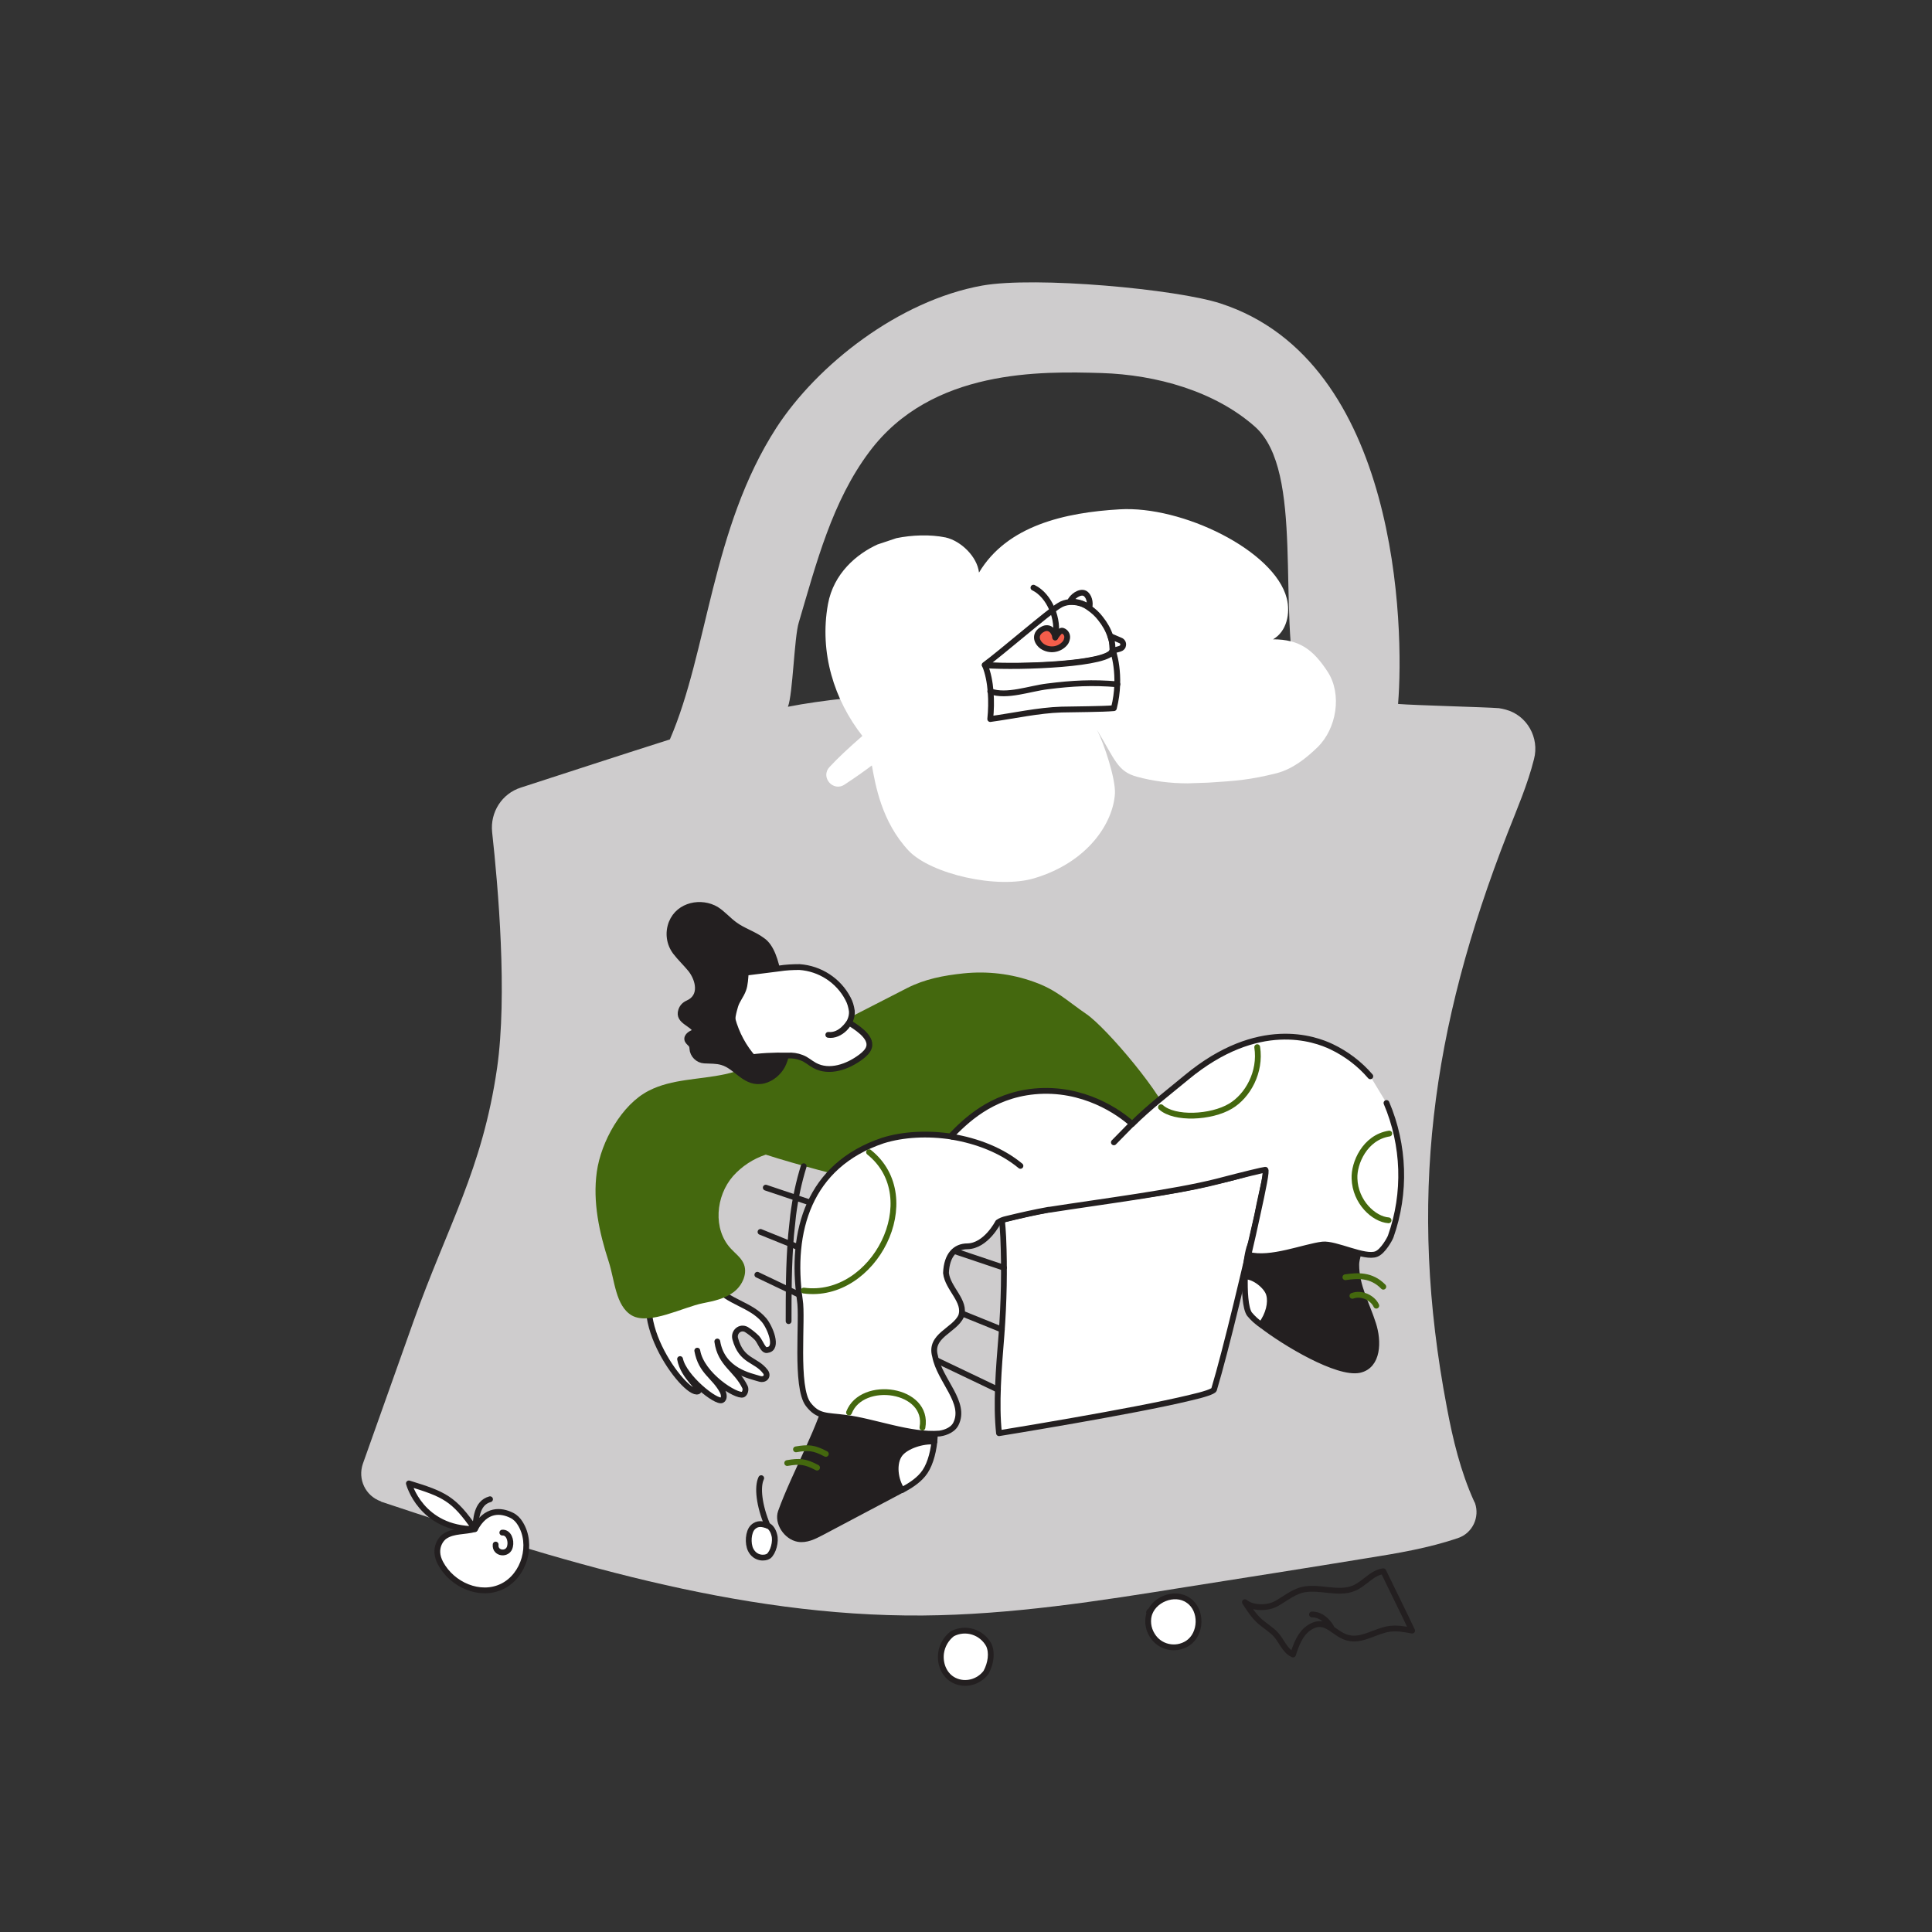 <svg xmlns:svgjs="http://svgjs.com/svgjs" xmlns="http://www.w3.org/2000/svg" xmlns:xlink="http://www.w3.org/1999/xlink" version="1.1" id="SvgjsSvg1128" x="0px" y="0px" viewBox="0 0 550 550" style="enable-background:new 0 0 550 550;" xml:space="preserve">
<rect x="0" y="0" width="550" height="550" fill="#333333" stroke="none"/>
<style type="text/css">
	.st0{fill:#CECCCD;}
	.st1{fill:#FFFFFF;stroke:#231F20;stroke-width:1.65;stroke-linecap:round;stroke-linejoin:round;stroke-miterlimit:2.2;}
	.st2{fill:#44680E;}
	.st3{fill:#F45D4A;}
	.st4{fill:none;stroke:#231F20;stroke-width:1.65;stroke-linecap:round;stroke-linejoin:round;stroke-miterlimit:2.2;}
	.st5{fill:#231F20;stroke:#231F20;stroke-width:1.65;stroke-miterlimit:5.5;}
	.st6{fill:none;stroke:#44680E;stroke-width:1.65;stroke-linecap:round;stroke-miterlimit:5.5;}
	.st7{fill:#FFFFFF;stroke:#231F20;stroke-width:1.65;stroke-miterlimit:5.5;}
	.st8{fill:#231F20;stroke:#231F20;stroke-width:1.65;stroke-linecap:round;stroke-linejoin:round;stroke-miterlimit:2.2;}
	.st9{fill:none;stroke:#44680E;stroke-width:1.65;stroke-linecap:round;stroke-linejoin:round;stroke-miterlimit:2.2;}
	.st10{fill:#FFFFFF;}
	.st11{fill:#F45D4A;stroke:#231F20;stroke-width:1.65;stroke-linecap:round;stroke-linejoin:round;stroke-miterlimit:2.2;}
</style>
    <g id="SvgjsG1130">
	<path class="st0" d="M426.7,201.6c-3.7-0.3-23.9-0.8-28.7-1.2c1.8-21.7,0.2-97.5-50.5-114c-12.5-4.1-52.7-7.8-67.9-5.1   c-23.8,4.3-47,22.6-58.6,40.5c-18.5,28.7-19.4,63.5-30.3,88.7c-14.5,4.6-31.9,10.3-42.4,13.7c-5.4,1.7-8.8,7-8.2,12.7   c1.7,15.5,4.4,46.3,1.4,67.2c-4.2,28.9-14,44.6-23.8,72.1c-4.8,13.5-9.6,27-14.4,40.5c-1.5,4.4,0.7,9.1,5.1,10.7c0,0,0.1,0,0.1,0.1   c50.2,16.7,101.4,32.8,154.2,32.4c25.1-0.2,50.1-4.1,74.9-8.1c17.1-2.7,34.3-5.4,51.4-8.2c8.8-1.4,17.8-2.9,26.2-5.8   c4-1.4,6.1-5.9,4.7-9.9c-0.1-0.2-0.2-0.4-0.3-0.6c-3.8-8.4-6-17.5-7.7-26.6c-11.2-58.8-4.5-107.8,17.3-163.6   c2.7-6.9,5.7-13.8,7.5-21c1.6-6.1-2-12.5-8.1-14.1C427.9,201.8,427.3,201.7,426.7,201.6z M224.3,201.2c1.4-3.4,1.8-19.9,3.1-24   c5-16.9,9.5-34.5,20.1-48.6c17.7-23.7,49-22.9,66.2-22.4c15.4,0.5,32.1,5.1,43.6,15.3c14.2,12.7,6.2,52.6,12.3,76.1   C352.1,196,263.5,193.5,224.3,201.2L224.3,201.2z"/>
        <path class="st1" d="M215.5,380.9c-0.9-0.9-1.9-1.7-3-2.4c-1.8-1-3.7,0.7-3.2,2.6c1.8,6.6,5.9,5.8,8.6,9.4c0.9,1.2-0.1,2.5-1.7,2   c-2.5-0.8-10.6-2.2-12-10.6c0.9,6.5,5.4,7.8,7.9,13c0.3,0.7,0,1.8-0.6,2.1c-1.8,0.7-11.8-5.5-13-12.5c1.1,6.1,4.9,7.2,7.2,11.6   c0.4,0.8,0.6,2.1-0.2,2.5c-1.6,0.8-10.8-6.5-11.9-11.7c0.9,5.2,6.4,8.7,5.1,9.2c-3.7,1.5-22.4-23.7-9.6-34c4.6-3.7,11-0.4,14.5,4   c3.6,4.6,10.1,5.2,13.9,9.7c1.7,2,4.2,8.1,1,8.5C217.3,384.8,216.5,382,215.5,380.9z"/>
        <path class="st2" d="M333.3,319.2c-1.5-6.8-18.3-26.6-24-30.5c-5.7-3.9-8.5-6.9-15-9.2c-6.4-2.3-13.2-3.1-20-2.4   c-5.7,0.6-11,1.6-16.1,4.2c-10.7,5.5-21.5,11-32.2,16.5c-6.3,3.2-12.7,6.5-19.6,8c-7.3,1.6-15.1,1.3-21.7,4.7   c-7.7,3.9-13.6,14.5-14.8,23.1c-1.2,8.6,0.7,17.3,3.4,25.6c1.7,5.2,1.9,12.6,6.6,15.3c5,2.8,14.6-2.4,20.2-3.5   c3.1-0.6,6.3-1.3,8.8-3.2s4.1-5.5,2.7-8.3c-0.8-1.6-2.3-2.7-3.5-4c-5.2-5.5-4.4-15,0.6-20.7c2.5-2.8,5.7-4.9,9.3-6.1   c8.9,2.9,23.2,6.5,23.2,6.5l63.6-6l22.6-7l-3.8-2.2L333.3,319.2z"/>
        <path class="st3" d="M302.5,0"/>
        <g>
		<path class="st1" d="M218.8,443c-1,0.7-3.8,0.8-5.1-1.8c-0.9-1.8-0.7-5.1,0.6-6.4c1.4-1.4,2.9-0.9,4.2-0.5    c0.9,0.3,1.6,1.4,1.9,2.6C221,438.8,220.1,442,218.8,443z"/>
            <path class="st4" d="M218.5,434.3c-2.4-5.7-3-11-1.8-13.5"/>
            <path class="st1" d="M327,460.1c1-4.7,7.4-7.3,11.3-4.5c4,2.7,3.8,9.6-0.2,12.2c-3.4,2.2-8,1.2-10.1-2.3c-1.2-1.9-1.5-4.3-0.7-6.5    c-0.2,0-0.2,0-0.2,0c0.1,0,0.1,0,0.2,0c0.1-0.2,0-0.2-0.1-0.2"/>
            <path class="st1" d="M302.5,0"/>
            <path class="st1" d="M280.7,476.1c-2.1,2.8-5.9,3.8-9,2.3c-2.9-1.4-4.2-4.7-3.8-7.8c0.3-2.2,1.5-4.2,3.2-5.5    c3.8-2,8.4-0.5,10.4,3.2C282.5,470.5,282.1,473.5,280.7,476.1z"/>
            <path class="st1" d="M302.5,0"/>
            <path class="st1" d="M357.9,346c-3.1,13.7-8.8,38-12.3,49.6c-0.2,0.5-2.8,1.4-6.8,2.3v0c-16,3.9-54.4,10.1-54.4,10.1    c-0.9-8.3-0.1-18.2,0.7-28c0.7-9.3,0.9-18.6,0.5-27.8c-0.1-1.8-0.2-3.4-0.4-4.9c4.6-1.2,9-2.2,13.5-3c16.3-3,31.9-4,47.6-8    C363.6,332.8,361.3,327.9,357.9,346z"/>
            <path class="st1" d="M302.5,0"/>
            <path class="st4" d="M228.8,332c-1.4,4.5-2.4,9.2-3,13.9l-0.6,5.7c-0.7,8.3-0.7,16.7-0.7,24.5"/>
            <line class="st4" x1="285.8" y1="360.9" x2="218" y2="338.1"/>
            <line class="st4" x1="285.2" y1="378.5" x2="216.5" y2="350.7"/>
            <line class="st4" x1="215.6" y1="362.9" x2="284.1" y2="395.6"/>
            <path class="st4" d="M302.5,0"/>
	</g>
        <g>
		<path class="st5" d="M387,390c-6.2,1.3-21.2-7.6-28-12.9c2.1-3,1.1-7.7,0.5-8.6c-0.6-1.1-2.5-4.4-5.1-4.2c0.2-4.1,0.8-8.1,1.5-9.8    c8.5-2.1,21.3-4.8,29.1-4.5c4.8,0.2,1.1,6.8,1.1,10c0,6.2,3,11.2,4.8,16.9C392.5,381.8,392.4,388.8,387,390z"/>
            <path class="st6" d="M383,363.6c3.4-0.5,7.4-0.8,10.8,2.7 M385,368.9c2.6-1,5.8,0.6,6.8,2.8"/>
            <path class="st7" d="M359,377.1c-1.2-0.8-2.3-1.8-3.3-3c-1.2-1.7-1.4-6.7-1.3-10.7c2.6-0.2,6.4,2.9,6.9,5.2    C361.9,370.8,361.2,374.2,359,377.1z"/>
	</g>
        <g>
		<path class="st8" d="M266,410.4c-2.9,0.7-6.3,2.5-7.8,5c-1.6,2.6-2.1,5.8-1.4,8.7c-0.3,0.2-0.6,0.3-0.9,0.5    c-7.4,3.9-14.7,7.8-22.1,11.7c-2.1,1.1-4.3,2.2-6.6,1.8c-3.3-0.6-6-4.6-4.9-7.7c3.9-10.9,12.2-25.3,13.8-34.5    c0.4-2.1,2.9-3.1,5-3.3c2.1-0.2,4.2,0.4,6.2,0.9c5,1.4,15.8,3.1,17.9,8.6C266.1,404.4,266.3,407.4,266,410.4z"/>
            <path class="st9" d="M224.1,416.5c3.5-0.6,5.1-0.5,8.5,1.3 M226.6,412.6c3.5-0.6,5.1-0.5,8.5,1.3"/>
            <path class="st1" d="M262.7,419.8c-1.6,1.9-3.7,3.2-5.9,4.4c-2-2.8-2.6-7.7-0.6-10.3c1.8-2.3,6.5-3.8,9.8-3.5    C265.6,414.1,264.5,417.7,262.7,419.8z"/>
	</g>
        <g>
		<path class="st1" d="M135.2,435.3c-15.4,0-18.8-13-18.8-13C126.5,425.4,129.2,426.6,135.2,435.3z"/>
            <path class="st1" d="M143,451.6c-6.3,3.1-14.3-0.4-17.6-6.6c-2.3-4.3,0.4-7.2,1.3-7.7c2.4-1.6,5.7-1.2,8.5-2    c3.1-5.9,7.5-5.4,10.5-3.9c1,0.5,1.8,1.3,2.4,2.3C151.8,439.6,149.3,448.5,143,451.6z"/>
            <path class="st4" d="M135.2,435.3c0.4-2.6,0.3-7.4,4.3-8.5 M141.1,439.7c-0.3,2.7,3.6,3.1,4.1,0.5c0.4-1.7-0.4-4-2.2-3.9"/>
	</g>
        <g>
		<path class="st4" d="M354.4,456.1c2.1,1.8,6.4,1.8,8.8,0.5c2.4-1.3,4.5-3.1,7.1-3.9c4.9-1.4,10.5,1.4,15.2-0.6    c3-1.3,5.1-4.4,8.3-4.8c2.7,5.6,5.5,11.2,8.2,16.9c-2.1-0.4-4.3-0.8-6.4-0.5c-3.8,0.5-7.3,3.2-11.1,2.7c-4.8-0.6-6.8-6.5-12-2.9    c-2.4,1.7-3.5,4.7-4.4,7.5c-2.3-1-3.2-3.8-4.9-5.7c-1.3-1.4-3-2.4-4.5-3.7C356.9,460,355.7,458.1,354.4,456.1 M373.5,459.6    c3.8,0,5.7,4.1,5.7,4.1"/>
	</g>
        <g>
		<path class="st1" d="M390.1,306.4c-3-3.5-6.8-6.4-11-8.4c-4.8-2.3-20.9-8.2-41.3,8.7c-5.3,4.4-10.7,8.5-15.5,13.3    c-3.6-3.3-13.9-10.6-27.8-9.3c-12.5,1.2-19.8,8.6-23.9,12.8c0.2,0,0.3,0.1,0.5,0.1c-7-1.1-14.1-0.7-19.8,1.1    c-21.1,7.1-26.4,25.8-23.6,45.4c0.9,5.2-1.4,24.8,2.4,29.7c2.8,3.6,5.1,3.1,10.5,3.8c8.1,1,18.6,5.2,26.9,4.5    c0.7-0.1,3.5-0.6,4.6-2.7c3.1-6.1-4.6-12.4-5.9-19.3c-1.7-5.9,5.5-7.3,7.4-11.4c1.5-4.3-3.8-7.8-4.3-12.3c0.2-5.2,2.7-7.6,6.1-7.6    c5.3-0.1,8.7-6.8,8.7-6.8c0.7-0.5,1.5-0.8,2.4-1c4.1-1,8.1-1.9,12-2.6c0,0,0,0,0,0c0,0,0,0,0.1,0c0,0,0,0,0.1,0    c15.4-2.4,35.3-4.9,47.6-8c8-2.1,13.5-3.4,13.9-3.4c0.5,0-0.6,5.4-2.3,13.1c-0.7,3.4-1.6,7.2-2.5,11.1c6.3,1.7,15.9-2.3,21.1-2.9    c3.7-0.4,12,4,15.3,2.7c1.9-0.7,3.9-4.4,4.1-5c4.4-12.4,3.9-26-1.2-38"/>
            <path class="st9" d="M228.8,367.4c20,2.7,34.9-26.4,18.6-39.4 M241.7,402.1c3.7-9.5,22.9-6.8,20.9,4.3"/>
            <path class="st4" d="M317.1,325.2c1.7-1.7,3.4-3.5,5.1-5.2"/>
            <path class="st9" d="M330.5,315.2c3.8,3.5,14.3,3,19.8-0.3c4.9-2.9,8.7-9.7,7.6-16.8 M395.5,322.7c-7,1.1-10.1,8.5-9.9,12.8    c0.2,6.7,5.5,11.6,9.7,11.9"/>
            <path class="st1" d="M290.5,331.9c-5.3-4.4-12.3-7.1-19.5-8.3"/>
	</g>
        <g>
		<path class="st8" d="M217,267.7c-2.4-1.8-5.5-2.7-7.9-4.5c-1.8-1.3-3.3-3.1-5.2-4.3c-4.2-2.5-10.6-1.4-12.7,3.8    c-1.1,2.8-0.7,5.9,1.1,8.3c1.3,1.7,2.9,3.2,4.3,4.9c2.3,2.9,3.5,7.8-0.8,9.7c-0.9,0.4-1.6,1.1-1.9,2.1c-1,3.1,3.4,3.6,4.3,6    c-1.3,0.3-2.9,1.2-2.5,2.4c0.2,0.5,0.7,0.8,1,1.2c0.3,0.3,0.4,0.8,0.4,1.2c0.1,1.8,1.6,3.3,3.4,3.4c1.7,0.1,3.5,0,5.1,0.5    c4.2,1.2,6.6,6.5,11.9,5.2c2.2-0.6,4.1-2.2,5.2-4.2c2.2-4.3,1.3-9.1,0.5-13.6C222.2,284.4,222.1,271.1,217,267.7z"/>
            <path class="st10" d="M212.6,276.9l9.4-1.2c1.9-0.3,3.9-0.4,5.8-0.4c5.8,0.4,11.1,3.8,13.8,9c0.6,1.1,0.9,2.2,1.1,3.5    c0.3,3.6-3.4,7.3-6.7,6.8c3.6,0.4,5.9-3.5,5.9-3.5c1.5,1,6.6,3.9,5.7,7c-0.3,1.1-1.3,2-2.2,2.7c-3.8,2.9-9.1,4.8-13.3,2.5    c-1.3-0.7-2.3-1.7-3.7-2.2c-1.3-0.5-2.6-0.7-4-0.6c-3.9-0.1-5.3-0.2-9.2,0.3c-2.8-3.1-4.8-6.9-5.9-10.9c-0.7-2.7,1.4-5.4,2.1-7.5    C212.1,280.6,212.5,278.8,212.6,276.9z"/>
            <path class="st4" d="M208.7,291.8c-0.6-1.3,0.2-4,0.6-5.4c0.5-1.7,1.7-3,2.3-4.7c0.5-1.3,0.6-3.4,0.7-4.8c0.2-2.2-1.1-6.2-6.1-8.4    c0.6,0.1,6.7,3.4,6.1,8.4c0.9-0.1,6.4-0.8,9.5-1.2c1.9-0.3,3.9-0.4,5.8-0.4c5.8,0.4,11.1,3.8,13.8,9c0.6,1.1,0.9,2.2,1.1,3.5    c0.3,3.6-3.4,7.3-6.7,6.8c3.6,0.4,5.9-3.5,5.9-3.5c1.5,1,6.6,3.9,5.7,7c-0.3,1.1-1.3,2-2.2,2.7c-3.8,2.9-9.1,4.8-13.3,2.5    c-1.3-0.7-2.3-1.7-3.7-2.2c-1.3-0.5-2.6-0.7-4-0.6c-3.9-0.1-7.9,0.1-11.8,0.7"/>
	</g>
        <g>
		<path class="st10" d="M255.2,153.2c4.4-0.9,9.6-1.1,14-0.2c4.4,1,9,5.5,9.5,10c8-13.4,24.5-17.1,40-18    c17.8-1.1,44.1,11.7,47.6,25.3c1.1,4.3,0,9.5-3.9,11.7c7.6,0,11.5,3,15.6,9.3c4.1,6.4,2.5,16.1-2.9,21.4    c-3.3,3.2-7.1,6.2-11.6,7.4c-7.6,1.9-11.5,2.2-19.5,2.7l-5.9,0.2c-4.9,0-9.8-0.6-14.5-1.9c-5.5-1.5-6.2-4.9-11.3-13.3    c2,3.9,5.3,13.8,5.1,18.1c-0.5,8.3-7.6,19.5-22.9,24.1c-10.6,3.2-29.5-1.2-35.8-7.8c-7.8-8.3-9.5-18.9-10.5-24.3    c-2.1,1.6-4.8,3.5-7.7,5.4c-3.3,2.3-7.1-2.1-4.3-5c2.4-2.6,5.2-5.2,9.3-8.8c-8-10.2-12.3-23.7-9.8-37.5c1.6-8.8,8.2-14.3,14.1-17    L255.2,153.2z"/>
            <path class="st10" d="M302.5,0"/>
            <path class="st10" d="M302.5,0"/>
	</g>
        <g>
		<path class="st10" d="M302.5,0"/>
	</g>
        <g>
		<path class="st1" d="M316.7,185.1c0,0.1,0,0.2-0.1,0.3c-1.5,3.7-26.3,4.6-36.3,3.9c4.4-3.2,18.3-15.2,21.2-16.9    c0.9-0.6,1.9-0.9,3-1l0,0c2-0.1,3.9,0.4,5.5,1.6c1.3,0.9,2.4,1.9,3.3,3.1c1.2,1.5,2.2,3.2,2.8,5.1c0.4,1,0.6,2.1,0.6,3.3    C316.8,184.6,316.7,184.8,316.7,185.1z"/>
            <path class="st1" d="M317.1,201.6c-3.1,0.3-11.2,0.3-14.9,0.4c-6.6,0.2-13.7,1.8-20.3,2.7c0.5-4.8,0.3-10.9-1.5-15.3    c10.2,0.7,36-0.3,36.4-4.2C316.7,184.8,319.5,192.2,317.1,201.6z"/>
            <path class="st4" d="M310.1,172.9c-1.6-1.1-3.5-1.7-5.5-1.6c0.5-1.4,2.8-3.1,4.2-2.4C310,169.5,310.5,171.6,310.1,172.9z"/>
            <path class="st4" d="M302.5,0"/>
            <path class="st1" d="M319.2,184.5c-0.7,0.4-1.6,0.4-2.6,0.9c0-0.1,0.1-0.2,0.1-0.3c0-0.2,0-0.5,0-0.7c0-1.1-0.2-2.2-0.6-3.3    l2.8,1.2c0.6,0.2,1,0.8,0.8,1.5C319.7,184,319.5,184.3,319.2,184.5z"/>
            <path class="st4" d="M281.9,196.8c4.8,1.7,11.2-0.8,16.3-1.4c7.1-0.9,12.8-1.2,19.9-0.6"/>
            <path class="st11" d="M303.1,183.2c-1.6,1.8-4.3,2.2-6.4,0.8c-1.9-1.4-2.2-3.7,0.2-4.9c1.7-0.9,3.2,0.4,3.5,2.3    c0.5-0.6,1.4-2.2,2.2-1.8c0.8,0.3,1.3,1.1,1.2,2C303.7,182.2,303.5,182.8,303.1,183.2z"/>
            <path class="st4" d="M294.2,167.3c4.6,2.2,7.4,9.2,6.2,14.2"/>
	</g>
</g>
</svg>